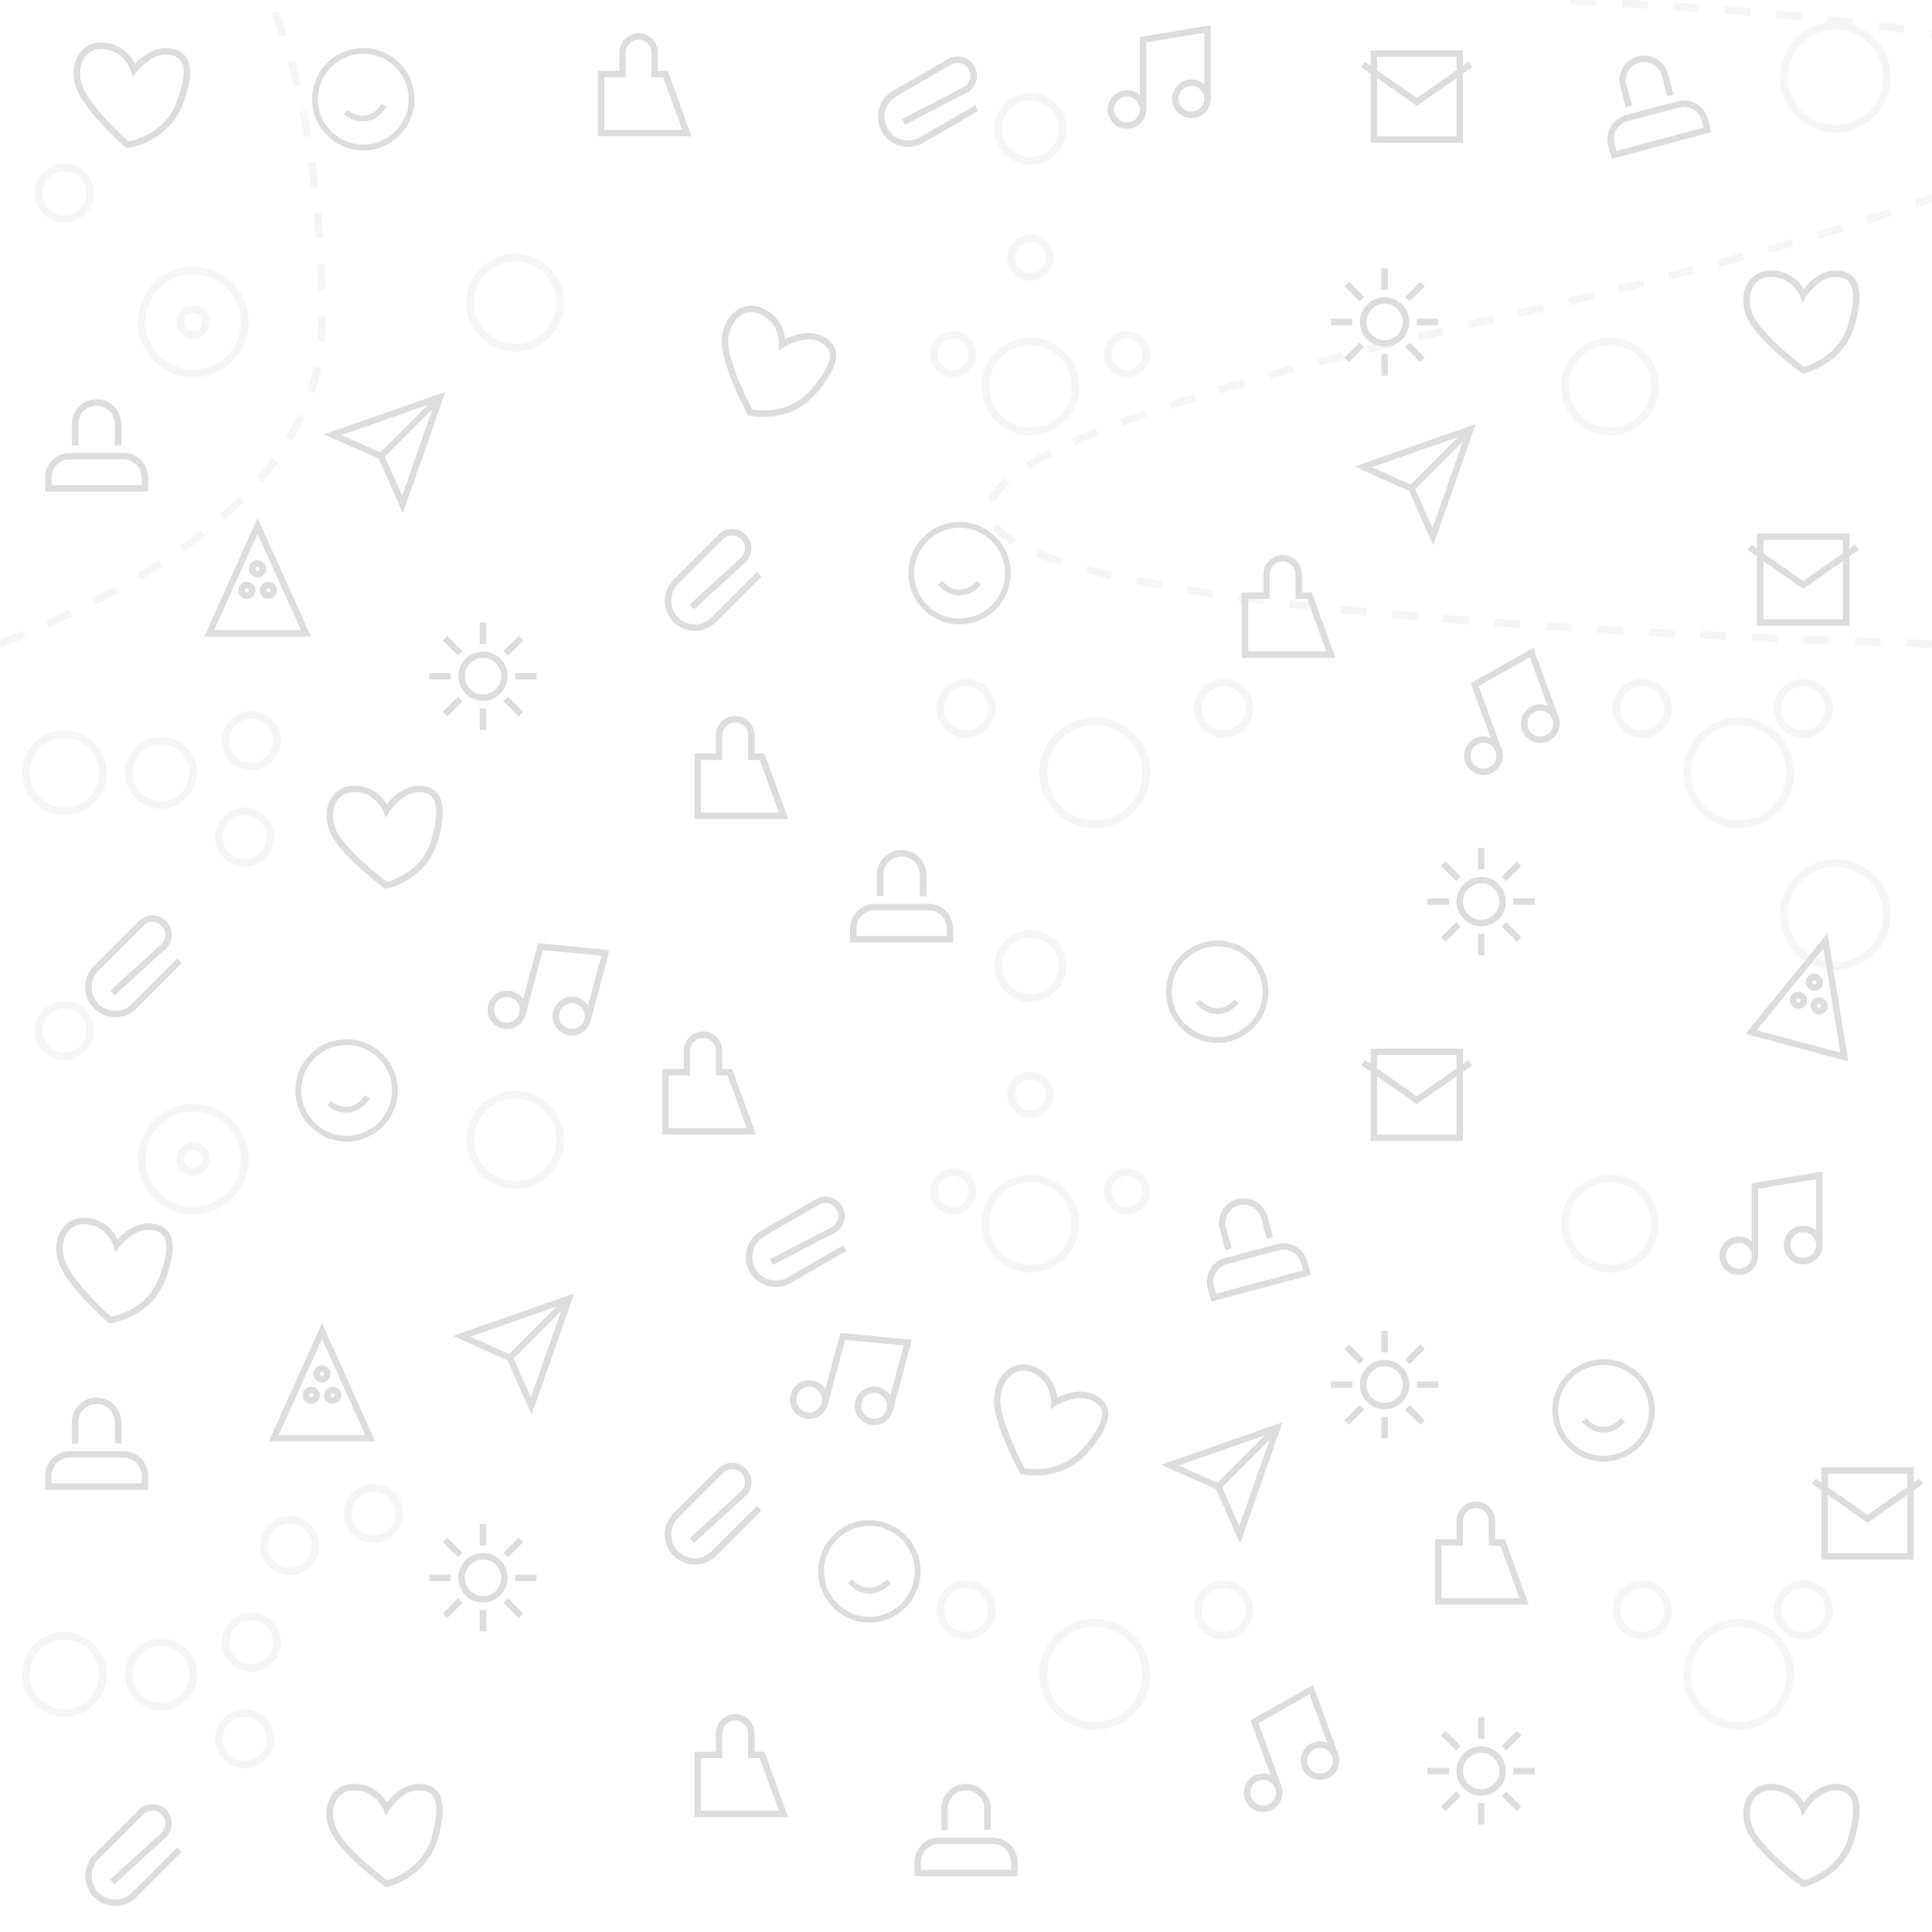<svg xmlns="http://www.w3.org/2000/svg" width="300" height="300" viewBox="0 0 300 300" stroke="#ccc" fill="none" stroke-width="1">
  <defs>
    <symbol id="icon-heart" viewBox="0 0 24 24">
      <path d="M12 21s-6-4.35-9-8.5S1.5 3 6 3s6 4 6 4 2.5-4 6-4 5 2.5 3 9.5-9 8.5-9 8.5z"/>
    </symbol>
    <symbol id="icon-smile" viewBox="0 0 24 24">
      <circle cx="12" cy="12" r="10"/>
      <path d="M8 14s1.5 2 4 2 4-2 4-2"/>
      <line x1="9" y1="9" x2="9" y2="9"/>
      <line x1="15" y1="9" x2="15" y2="9"/>
    </symbol>
    <symbol id="icon-thumbs-up" viewBox="0 0 24 24">
      <path d="M14 9V5a3 3 0 0 0-6 0v4H4v11h16l-4-11z"/>
    </symbol>
    <symbol id="icon-paperclip" viewBox="0 0 24 24">
      <path d="M21.44 11.05l-8.49 8.49a5 5 0 0 1-7.07-7.07l8.49-8.49a3 3 0 0 1 4.24 4.24L8.93 17.07"/>
    </symbol>
    <symbol id="icon-music" viewBox="0 0 24 24">
      <path d="M9 18V5l12-2v13"/>
      <circle cx="6" cy="18" r="3"/>
      <circle cx="18" cy="16" r="3"/>
    </symbol>
    <symbol id="icon-mail" viewBox="0 0 24 24">
      <path d="M4 4h16v16H4z"/>
      <polyline points="22,6 12,13 2,6"/>
    </symbol>
    <symbol id="icon-coffee" viewBox="0 0 24 24">
      <path d="M3 19h18v-2a4 4 0 0 0-4-4H7a4 4 0 0 0-4 4v2z"/>
      <path d="M8 11V7a4 4 0 0 1 8 0v4"/>
    </symbol>
    <symbol id="icon-pizza" viewBox="0 0 24 24">
      <path d="M12 2l9 20H3L12 2z"/>
      <circle cx="12" cy="10" r="1"/>
      <circle cx="14" cy="14" r="1"/>
      <circle cx="10" cy="14" r="1"/>
    </symbol>
    <symbol id="icon-sun" viewBox="0 0 24 24">
      <circle cx="12" cy="12" r="4"/>
      <line x1="12" y1="2" x2="12" y2="6"/>
      <line x1="12" y1="18" x2="12" y2="22"/>
      <line x1="2" y1="12" x2="6" y2="12"/>
      <line x1="18" y1="12" x2="22" y2="12"/>
      <line x1="4.93" y1="4.93" x2="7.76" y2="7.76"/>
      <line x1="16.24" y1="16.24" x2="19.07" y2="19.07"/>
      <line x1="16.24" y1="7.76" x2="19.07" y2="4.93"/>
      <line x1="4.93" y1="19.07" x2="7.76" y2="16.24"/>
    </symbol>
    <symbol id="icon-paperplane" viewBox="0 0 24 24">
      <path d="M22 2L11 13"/>
      <polygon points="22 2 15 22 11 13 2 9 22 2"/>
    </symbol>
  </defs>

  <g stroke="#ddd" fill="none" stroke-width="1.2">
    <use href="#icon-heart" x="10" y="5" width="20" height="20" transform="rotate(5 20 20)"/>
    <use href="#icon-smile" x="50" y="6" width="18" height="18" transform="rotate(-10 60 30)"/>
    <use href="#icon-thumbs-up" x="90" y="4" width="20" height="20"/>
    <use href="#icon-paperclip" x="130" y="5" width="20" height="20" transform="rotate(15 140 30)"/>
    <use href="#icon-music" x="170" y="2" width="20" height="20"/>
    <use href="#icon-mail" x="210" y="5" width="20" height="20"/>
    <use href="#icon-coffee" x="250" y="6" width="20" height="20" transform="rotate(-15 260 30)"/>

    <use href="#icon-coffee" x="5" y="60" width="20" height="20"/>
    <use href="#icon-pizza" x="30" y="80" width="20" height="20"/>
    <use href="#icon-paperplane" x="50" y="60" width="20" height="20"/>
    <use href="#icon-sun" x="65" y="95" width="20" height="20"/>
    <use href="#icon-heart" x="98" y="50" width="20" height="20" transform="rotate(25 120 85)"/>
    <use href="#icon-heart" x="270" y="40" width="20" height="20"/>
    <use href="#icon-sun" x="205" y="40" width="20" height="20"/>
    <use href="#icon-smile" x="140" y="80" width="18" height="18"/>
    <use href="#icon-thumbs-up" x="190" y="85" width="20" height="20"/>
    <use href="#icon-music" x="220" y="98" width="20" height="20" transform="rotate(-20 240 100)"/>
    <use href="#icon-paperplane" x="210" y="65" width="20" height="20"/>
    <use href="#icon-mail" x="270" y="80" width="20" height="20"/>
    <use href="#icon-paperclip" x="100" y="80" width="20" height="20"/>

    <use href="#icon-paperclip" x="10" y="140" width="20" height="20"/>
    <use href="#icon-heart" x="50" y="120" width="20" height="20"/>
    <use href="#icon-music" x="70" y="140" width="20" height="20" transform="rotate(15 70 170)"/>
    <use href="#icon-thumbs-up" x="105" y="110" width="20" height="20"/>
    <use href="#icon-coffee" x="130" y="130" width="20" height="20"/>
    <use href="#icon-smile" x="180" y="145" width="18" height="18"/>
    <use href="#icon-sun" x="220" y="130" width="20" height="20"/>
    <use href="#icon-pizza" x="260" y="90" width="20" height="20" transform="rotate(15 70 170)"/>

    <!-- New row - vertical offset +120 -->
    <use href="#icon-heart" x="1" y="188" width="20" height="20" transform="rotate(5 20 275)"/>
    <use href="#icon-smile" x="65" y="161" width="18" height="18" transform="rotate(-10 60 285)"/>
    <use href="#icon-thumbs-up" x="100" y="159" width="20" height="20"/>
    <use href="#icon-paperclip" x="90" y="190" width="20" height="20" transform="rotate(15 140 285)"/>
    <use href="#icon-music" x="265" y="180" width="20" height="20"/>
    <use href="#icon-mail" x="210" y="160" width="20" height="20"/>
    <use href="#icon-coffee" x="210" y="170" width="20" height="20" transform="rotate(-15 260 285)"/>

    <use href="#icon-coffee" x="5" y="215" width="20" height="20"/>
    <use href="#icon-pizza" x="40" y="205" width="20" height="20"/>
    <use href="#icon-paperplane" x="70" y="200" width="20" height="20"/>
    <use href="#icon-sun" x="65" y="235" width="20" height="20"/>
    <use href="#icon-heart" x="98" y="205" width="20" height="20" transform="rotate(25 120 340)"/>
    <use href="#icon-heart" x="270" y="275" width="20" height="20"/>
    <use href="#icon-sun" x="205" y="205" width="20" height="20"/>
    <use href="#icon-smile" x="126" y="235" width="18" height="18"/>
    <use href="#icon-thumbs-up" x="220" y="232" width="20" height="20"/>
    <use href="#icon-music" x="220" y="253" width="20" height="20" transform="rotate(-20 240 355)"/>
    <use href="#icon-paperplane" x="180" y="220" width="20" height="20"/>
    <use href="#icon-mail" x="280" y="225" width="20" height="20"/>
    <use href="#icon-paperclip" x="100" y="225" width="20" height="20"/>

    <use href="#icon-paperclip" x="10" y="278" width="20" height="20"/>
    <use href="#icon-heart" x="50" y="275" width="20" height="20"/>
    <use href="#icon-music" x="65" y="195" width="20" height="20" transform="rotate(15 70 425)"/>
    <use href="#icon-thumbs-up" x="105" y="265" width="20" height="20"/>
    <use href="#icon-coffee" x="140" y="275" width="20" height="20"/>
    <use href="#icon-smile" x="240" y="210" width="18" height="18"/>
    <use href="#icon-sun" x="220" y="265" width="20" height="20"/>
    <use href="#icon-pizza" x="260" y="245" width="20" height="20" transform="rotate(15 70 425)"/>
  </g>

  <!-- Circles and lines -->
  <g stroke="#ddd" stroke-width="1.2" opacity="0.3">
    <circle cx="10" cy="30" r="4"/>
    <circle cx="30" cy="50" r="2"/>
    <circle cx="30" cy="50" r="8"/>
    <circle cx="80" cy="47" r="7"/>
    <circle cx="160" cy="20" r="5"/>
    <circle cx="148" cy="55" r="3"/>
    <circle cx="160" cy="60" r="7"/>
    <circle cx="175" cy="55" r="3"/>
    <circle cx="285" cy="12" r="8"/>
    <circle cx="160" cy="40" r="3"/>
    <circle cx="250" cy="60" r="7"/>
    <circle cx="10" cy="120" r="6"/>
    <circle cx="25" cy="120" r="5"/>
    <circle cx="39" cy="115" r="4"/>
    <circle cx="38" cy="130" r="4"/>
    <circle cx="150" cy="110" r="4"/>
    <circle cx="170" cy="120" r="8"/>
    <circle cx="190" cy="110" r="4"/>
    <circle cx="170" cy="120" r="8"/>
    <circle cx="280" cy="110" r="4"/>
    <circle cx="270" cy="120" r="8"/>
    <circle cx="255" cy="110" r="4"/>

    <!-- Duplicated circles for new vertical offset -->
    <circle cx="10" cy="160" r="4"/>
    <circle cx="30" cy="180" r="2"/>
    <circle cx="30" cy="180" r="8"/>
    <circle cx="80" cy="177" r="7"/>
    <circle cx="160" cy="150" r="5"/>
    <circle cx="148" cy="185" r="3"/>
    <circle cx="160" cy="190" r="7"/>
    <circle cx="175" cy="185" r="3"/>
    <circle cx="285" cy="142" r="8"/>
    <circle cx="160" cy="170" r="3"/>
    <circle cx="250" cy="190" r="7"/>
    <circle cx="45" cy="240" r="4"/>
    <circle cx="58" cy="235" r="4"/>
    <circle cx="10" cy="260" r="6"/>
    <circle cx="25" cy="260" r="5"/>
    <circle cx="39" cy="255" r="4"/>
    <circle cx="38" cy="270" r="4"/>
    <circle cx="150" cy="250" r="4"/>
    <circle cx="170" cy="260" r="8"/>
    <circle cx="190" cy="250" r="4"/>
    <circle cx="170" cy="260" r="8"/>
    <circle cx="280" cy="250" r="4"/>
    <circle cx="270" cy="260" r="8"/>
    <circle cx="255" cy="250" r="4"/>

    <path d="M0,100 
         Q50,80 50,50 
         T42,00"
      stroke-dasharray="4 4" fill="none"/>
    <path d="M300,100 
         Q48,92 230,50 
         T242,00"
      stroke-dasharray="4 4" fill="none"/>
  </g>

</svg>
